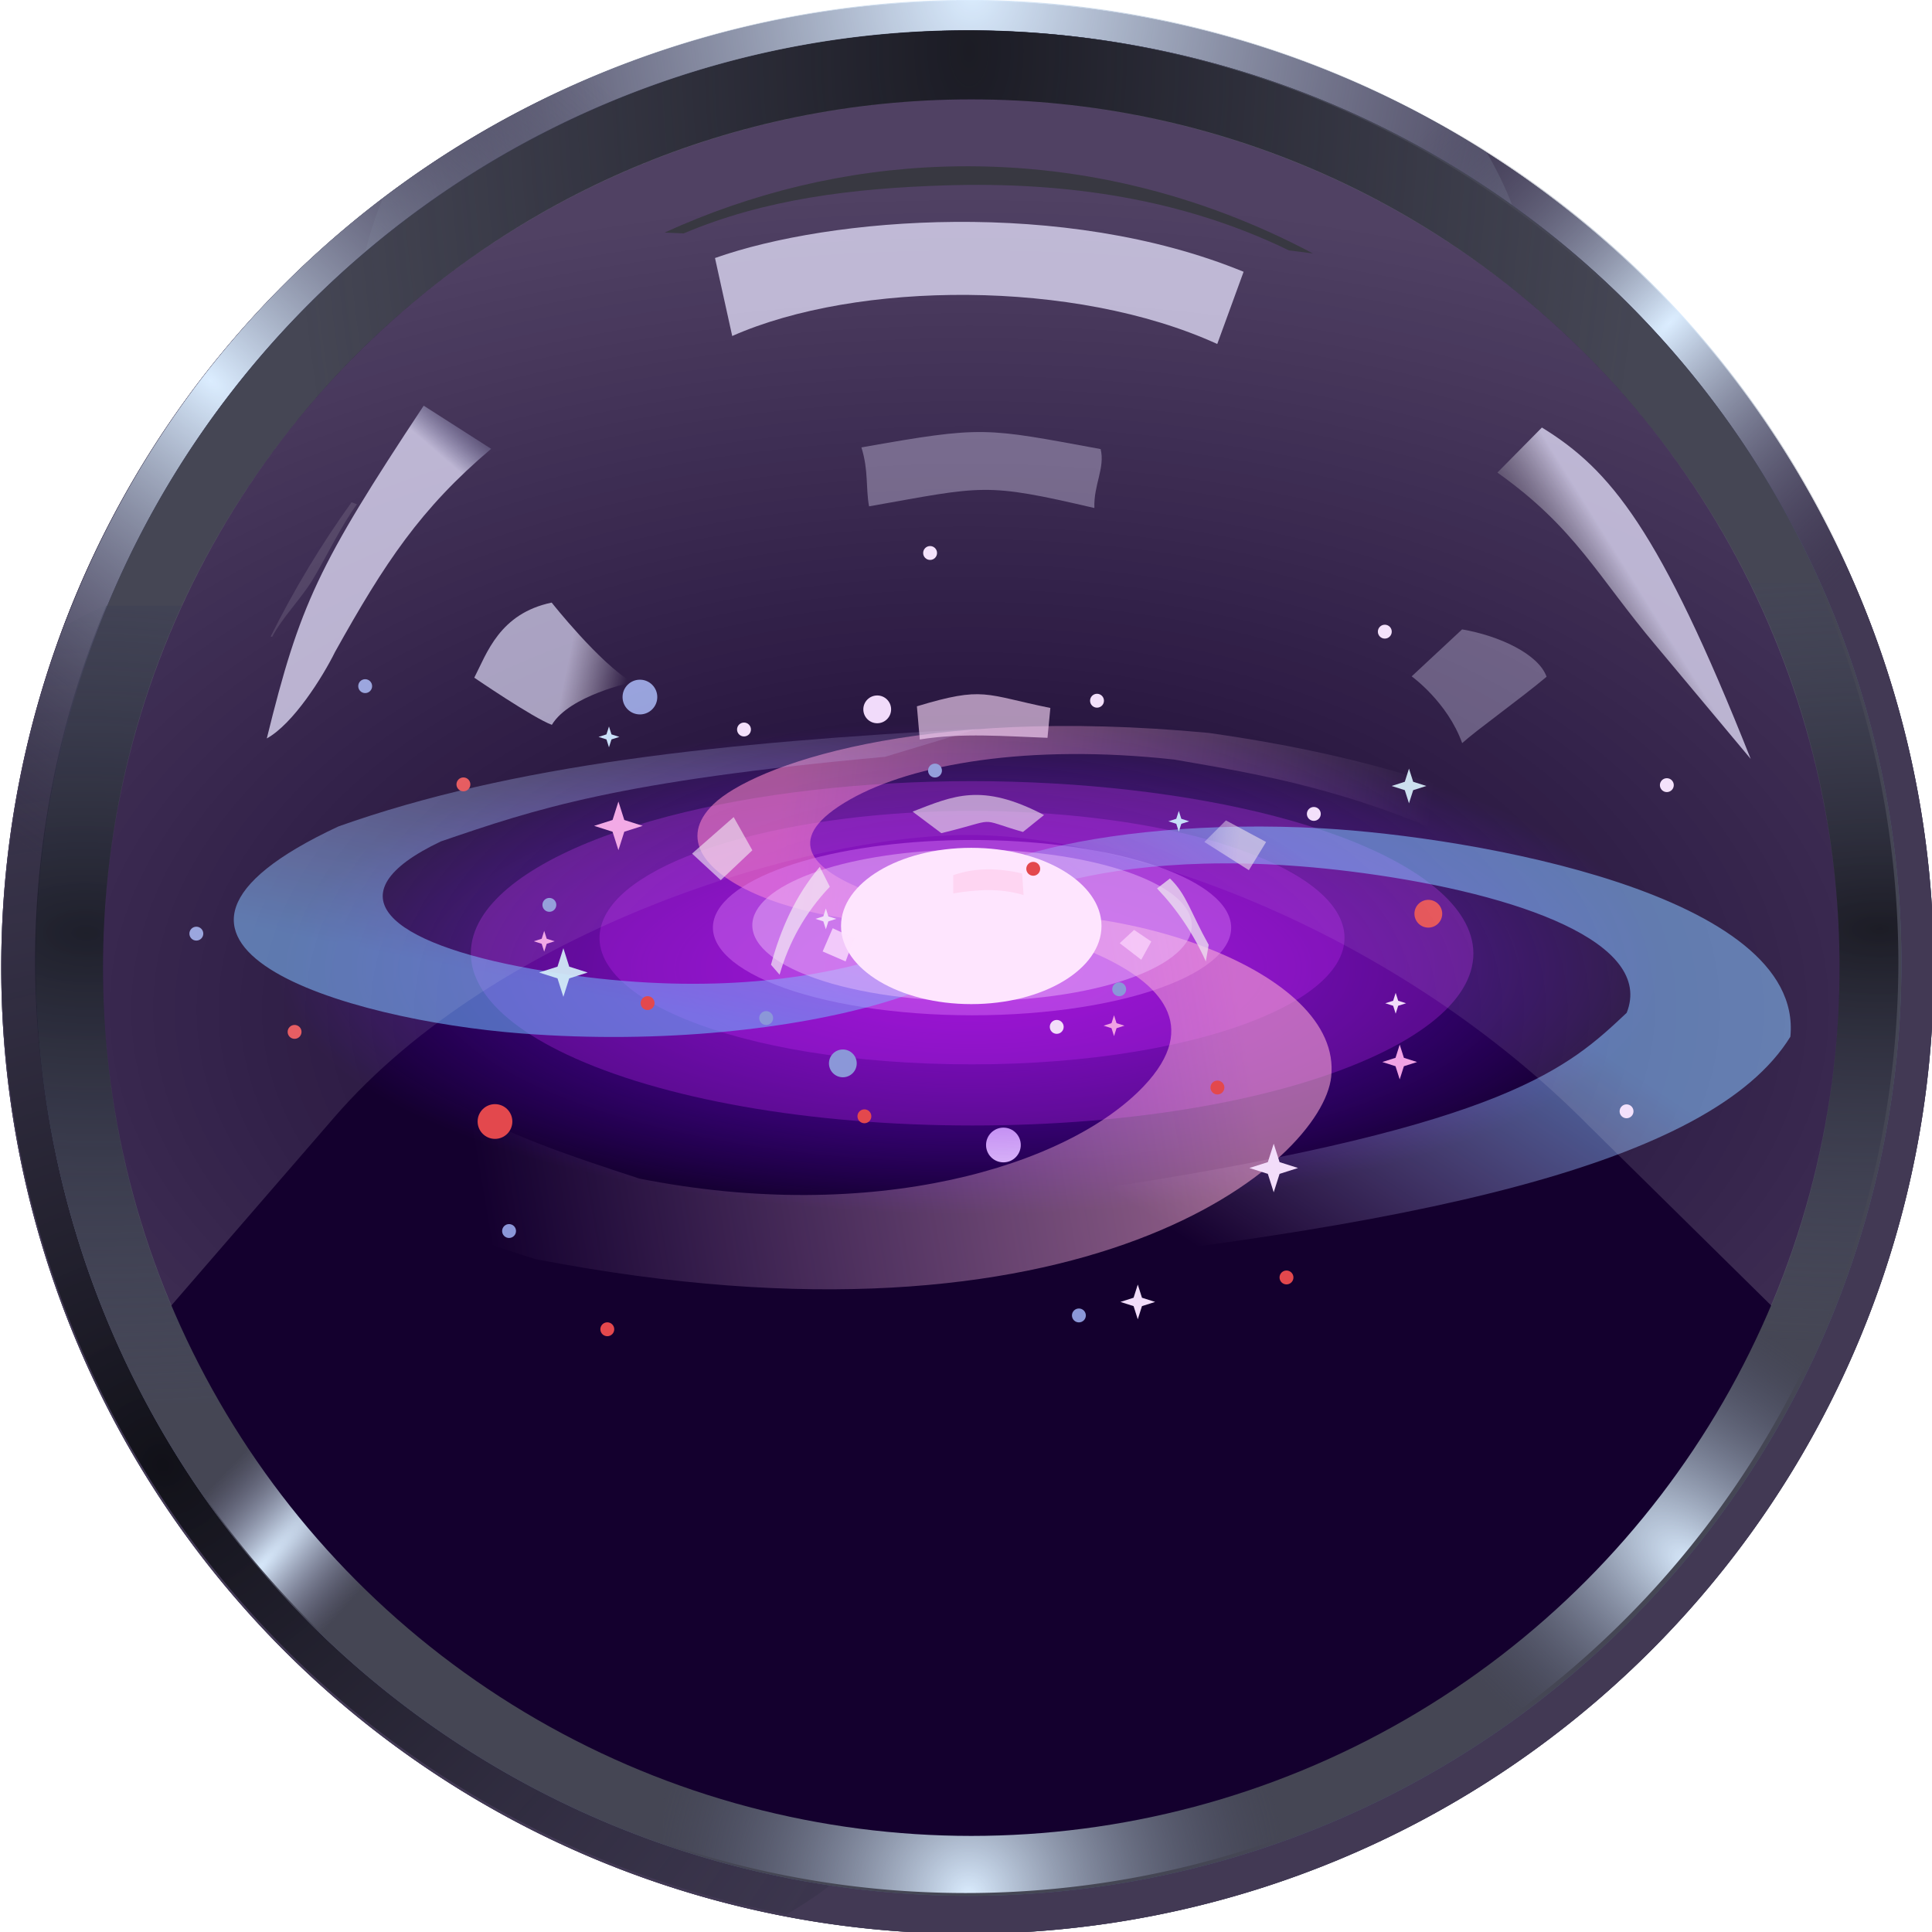 <?xml version="1.0" encoding="UTF-8" standalone="no"?>
<!-- Created with Inkscape (http://www.inkscape.org/) -->

<svg
   xmlns:dc="http://purl.org/dc/elements/1.1/"
   xmlns:cc="http://creativecommons.org/ns#"
   xmlns:rdf="http://www.w3.org/1999/02/22-rdf-syntax-ns#"
   xmlns:svg="http://www.w3.org/2000/svg"
   xmlns="http://www.w3.org/2000/svg"
   xmlns:xlink="http://www.w3.org/1999/xlink"
   xmlns:sodipodi="http://sodipodi.sourceforge.net/DTD/sodipodi-0.dtd"
   xmlns:inkscape="http://www.inkscape.org/namespaces/inkscape"
   width="100mm"
   height="100mm"
   viewBox="0 0 354.331 354.331"
   id="svg4456"
   version="1.1"
   inkscape:version="0.91 r13725"
   sodipodi:docname="logo.svg">
  <defs
     id="defs4458">
    <radialGradient
       r="99.898"
       fy="661.379"
       fx="325"
       cy="661.379"
       cx="325"
       gradientTransform="matrix(0.961,6.0934479e-8,-2.7009787e-8,0.34,9.089,615.062)"
       gradientUnits="userSpaceOnUse"
       id="radialGradient4474"
       xlink:href="#linearGradient5992"
       inkscape:collect="always" />
    <linearGradient
       id="linearGradient5992"
       inkscape:collect="always">
      <stop
         id="stop5994"
         offset="0"
         style="stop-color:#7f00b4;stop-opacity:1" />
      <stop
         id="stop5996"
         offset="1"
         style="stop-color:#6a03ff;stop-opacity:0;" />
    </linearGradient>
    <linearGradient
       y2="649.518"
       x2="389.846"
       y1="638.004"
       x1="297.338"
       gradientUnits="userSpaceOnUse"
       id="linearGradient4476"
       xlink:href="#linearGradient5767"
       inkscape:collect="always"
       gradientTransform="matrix(0.961,0,0,0.941,9.089,217.801)" />
    <linearGradient
       inkscape:collect="always"
       id="linearGradient5767">
      <stop
         style="stop-color:#ff7fc4;stop-opacity:0.561"
         offset="0"
         id="stop5769" />
      <stop
         style="stop-color:#f3caff;stop-opacity:0;"
         offset="1"
         id="stop5771" />
    </linearGradient>
    <linearGradient
       y2="653.968"
       x2="343.511"
       y1="622.328"
       x1="296.94"
       gradientTransform="matrix(0,0.941,-0.961,0,972.267,549.346)"
       gradientUnits="userSpaceOnUse"
       id="linearGradient4478"
       xlink:href="#linearGradient5755"
       inkscape:collect="always" />
    <linearGradient
       inkscape:collect="always"
       id="linearGradient5755">
      <stop
         style="stop-color:#75b9ff;stop-opacity:0.561"
         offset="0"
         id="stop5757" />
      <stop
         style="stop-color:#f3caff;stop-opacity:0;"
         offset="1"
         id="stop5759" />
    </linearGradient>
    <linearGradient
       y2="657.09"
       x2="394.919"
       y1="675.464"
       x1="284.071"
       gradientTransform="matrix(-0.961,0,0,-0.941,633.682,1492.497)"
       gradientUnits="userSpaceOnUse"
       id="linearGradient4480"
       xlink:href="#linearGradient5773"
       inkscape:collect="always" />
    <linearGradient
       inkscape:collect="always"
       id="linearGradient5773">
      <stop
         style="stop-color:#ffafd4;stop-opacity:0.561"
         offset="0"
         id="stop5775" />
      <stop
         style="stop-color:#f3caff;stop-opacity:0;"
         offset="1"
         id="stop5777" />
    </linearGradient>
    <linearGradient
       y2="657.09"
       x2="394.919"
       y1="644.571"
       x1="333.084"
       gradientTransform="matrix(0,-0.941,0.961,0,-329.497,1160.952)"
       gradientUnits="userSpaceOnUse"
       id="linearGradient4482"
       xlink:href="#linearGradient5761"
       inkscape:collect="always" />
    <linearGradient
       inkscape:collect="always"
       id="linearGradient5761">
      <stop
         style="stop-color:#6eb5ff;stop-opacity:0.561"
         offset="0"
         id="stop5763" />
      <stop
         style="stop-color:#f3caff;stop-opacity:0;"
         offset="1"
         id="stop5765" />
    </linearGradient>
    <filter
       style="color-interpolation-filters:sRGB"
       inkscape:label="Blur"
       id="filter6613">
      <feGaussianBlur
         stdDeviation="2 2"
         result="blur"
         id="feGaussianBlur6615" />
    </filter>
    <filter
       id="filter4426"
       style="color-interpolation-filters:sRGB">
      <feGaussianBlur
         stdDeviation="0.796"
         id="feGaussianBlur4428" />
    </filter>
    <radialGradient
       inkscape:collect="always"
       xlink:href="#linearGradient4693"
       id="radialGradient4699"
       cx="498.289"
       cy="300.281"
       fx="498.289"
       fy="300.281"
       r="125"
       gradientTransform="matrix(1.571,-2.382424e-7,1.404591e-7,0.906,-461.679,573.615)"
       gradientUnits="userSpaceOnUse" />
    <linearGradient
       inkscape:collect="always"
       id="linearGradient4693">
      <stop
         style="stop-color:#ffffff;stop-opacity:0"
         offset="0"
         id="stop4695" />
      <stop
         style="stop-color:#ffffff;stop-opacity:0.256"
         offset="1"
         id="stop4697" />
    </linearGradient>
    <linearGradient
       gradientUnits="userSpaceOnUse"
       xlink:href="#linearGradient4454"
       id="linearGradient4973"
       y2="848.862"
       x2="63.5"
       y1="853.862"
       x1="59.75" />
    <linearGradient
       id="linearGradient4454">
      <stop
         offset="0"
         style="stop-color:#e7e3fe;stop-opacity:0.91"
         id="stop4456" />
      <stop
         offset="1"
         style="stop-color:#a8b4df;stop-opacity:0"
         id="stop4458" />
    </linearGradient>
    <linearGradient
       gradientUnits="userSpaceOnUse"
       xlink:href="#linearGradient4438"
       id="linearGradient4975"
       y2="879.57"
       x2="78.509"
       y1="877.477"
       x1="70.747" />
    <linearGradient
       id="linearGradient4438">
      <stop
         offset="0"
         style="stop-color:#e7e3fe;stop-opacity:0.91"
         id="stop4440" />
      <stop
         offset="1"
         style="stop-color:#ffffff;stop-opacity:0"
         id="stop4442" />
    </linearGradient>
    <filter
       inkscape:collect="always"
       style="color-interpolation-filters:sRGB"
       id="filter5123"
       x="-0.085"
       width="1.17"
       y="-0.127"
       height="1.254">
      <feGaussianBlur
         inkscape:collect="always"
         stdDeviation="0.741"
         id="feGaussianBlur5125" />
    </filter>
    <filter
       inkscape:collect="always"
       style="color-interpolation-filters:sRGB"
       id="filter5219"
       x="-0.098"
       width="1.195"
       y="-0.141"
       height="1.282">
      <feGaussianBlur
         inkscape:collect="always"
         stdDeviation="0.725"
         id="feGaussianBlur5221" />
    </filter>
    <filter
       inkscape:collect="always"
       style="color-interpolation-filters:sRGB"
       id="filter5315"
       x="-0.155"
       width="1.311"
       y="-0.172"
       height="1.343">
      <feGaussianBlur
         inkscape:collect="always"
         stdDeviation="0.48"
         id="feGaussianBlur5317" />
    </filter>
    <filter
       inkscape:collect="always"
       style="color-interpolation-filters:sRGB"
       id="filter5247"
       x="-0.081"
       width="1.163"
       y="-0.278"
       height="1.555">
      <feGaussianBlur
         inkscape:collect="always"
         stdDeviation="0.558"
         id="feGaussianBlur5249" />
    </filter>
    <filter
       inkscape:collect="always"
       style="color-interpolation-filters:sRGB"
       id="filter5351"
       x="-0.083"
       width="1.166"
       y="-0.329"
       height="1.659">
      <feGaussianBlur
         inkscape:collect="always"
         stdDeviation="0.559"
         id="feGaussianBlur5353" />
    </filter>
    <linearGradient
       gradientUnits="userSpaceOnUse"
       xlink:href="#linearGradient4430"
       id="linearGradient4977"
       y2="895.208"
       x2="155.033"
       y1="895.738"
       x1="159.099" />
    <linearGradient
       id="linearGradient4430">
      <stop
         offset="0"
         style="stop-color:#eadfec;stop-opacity:0.847"
         id="stop4432" />
      <stop
         offset="1"
         style="stop-color:#ffffff;stop-opacity:0.408"
         id="stop4434" />
    </linearGradient>
    <filter
       inkscape:collect="always"
       style="color-interpolation-filters:sRGB"
       id="filter5303"
       x="-0.181"
       width="1.363"
       y="-0.26"
       height="1.52">
      <feGaussianBlur
         inkscape:collect="always"
         stdDeviation="0.575"
         id="feGaussianBlur5305" />
    </filter>
    <filter
       inkscape:collect="always"
       style="color-interpolation-filters:sRGB"
       id="filter5291"
       x="-0.202"
       width="1.404"
       y="-0.146"
       height="1.291">
      <feGaussianBlur
         inkscape:collect="always"
         stdDeviation="0.536"
         id="feGaussianBlur5293" />
    </filter>
    <filter
       inkscape:collect="always"
       style="color-interpolation-filters:sRGB"
       id="filter5279"
       x="-0.149"
       width="1.297"
       y="-0.094"
       height="1.187">
      <feGaussianBlur
         inkscape:collect="always"
         stdDeviation="0.449"
         id="feGaussianBlur5281" />
    </filter>
    <filter
       inkscape:collect="always"
       style="color-interpolation-filters:sRGB"
       id="filter5375"
       x="-0.298"
       width="1.595"
       y="-0.327"
       height="1.655">
      <feGaussianBlur
         inkscape:collect="always"
         stdDeviation="0.482"
         id="feGaussianBlur5377" />
    </filter>
    <filter
       inkscape:collect="always"
       style="color-interpolation-filters:sRGB"
       id="filter5363"
       x="-0.291"
       width="1.582"
       y="-0.356"
       height="1.711">
      <feGaussianBlur
         inkscape:collect="always"
         stdDeviation="0.472"
         id="feGaussianBlur5365" />
    </filter>
    <linearGradient
       gradientUnits="userSpaceOnUse"
       xlink:href="#linearGradient4446-5"
       id="linearGradient4979"
       y2="865.862"
       x2="192.5"
       y1="859.362"
       x1="201.5" />
    <linearGradient
       id="linearGradient4446-5">
      <stop
         offset="0"
         style="stop-color:#e7e3fe;stop-opacity:0.91"
         id="stop4448" />
      <stop
         offset="1"
         style="stop-color:#8f908a;stop-opacity:0"
         id="stop4450" />
    </linearGradient>
    <filter
       id="filter4487"
       height="1.213"
       width="1.03"
       y="-0.107"
       x="-0.015"
       style="color-interpolation-filters:sRGB">
      <feGaussianBlur
         stdDeviation="0.493"
         id="feGaussianBlur4489" />
    </filter>
    <filter
       id="filter4511"
       style="color-interpolation-filters:sRGB">
      <feGaussianBlur
         stdDeviation="0.368"
         id="feGaussianBlur4513" />
    </filter>
    <filter
       inkscape:collect="always"
       style="color-interpolation-filters:sRGB"
       id="filter7000"
       x="-0.026"
       width="1.052"
       y="-0.131"
       height="1.261">
      <feGaussianBlur
         inkscape:collect="always"
         stdDeviation="0.708"
         id="feGaussianBlur7002" />
    </filter>
    <radialGradient
       inkscape:collect="always"
       xlink:href="#linearGradient5466"
       id="radialGradient5472"
       cx="624.069"
       cy="-311.94"
       fx="624.069"
       fy="-311.94"
       r="64.262"
       gradientTransform="matrix(-1.957,0,0,-0.894,1845.563,-598.399)"
       gradientUnits="userSpaceOnUse" />
    <linearGradient
       inkscape:collect="always"
       id="linearGradient5466">
      <stop
         style="stop-color:#111119;stop-opacity:0.787"
         offset="0"
         id="stop5468" />
      <stop
         style="stop-color:#4a4d6e;stop-opacity:0;"
         offset="1"
         id="stop5470" />
    </linearGradient>
    <radialGradient
       inkscape:collect="always"
       xlink:href="#linearGradient5446"
       id="radialGradient5452"
       cx="-11.048"
       cy="513.404"
       fx="-11.048"
       fy="513.404"
       r="214.643"
       gradientUnits="userSpaceOnUse"
       gradientTransform="matrix(-0.006,0.325,-0.589,-0.01,678.551,-310.246)" />
    <linearGradient
       inkscape:collect="always"
       id="linearGradient5446">
      <stop
         style="stop-color:#181924;stop-opacity:0.863"
         offset="0"
         id="stop5448" />
      <stop
         style="stop-color:#4a4d6e;stop-opacity:0;"
         offset="1"
         id="stop5450" />
    </linearGradient>
    <radialGradient
       inkscape:collect="always"
       xlink:href="#linearGradient5436"
       id="radialGradient5442"
       cx="498.03"
       cy="-458.728"
       fx="498.03"
       fy="-458.728"
       r="97.935"
       gradientTransform="matrix(-0.964,-3.2315397e-8,4.1619565e-8,-1.784,978.398,-1259.346)"
       gradientUnits="userSpaceOnUse" />
    <linearGradient
       inkscape:collect="always"
       id="linearGradient5436">
      <stop
         style="stop-color:#13131b;stop-opacity:0.829"
         offset="0"
         id="stop5438" />
      <stop
         style="stop-color:#1b1c28;stop-opacity:0"
         offset="1"
         id="stop5440" />
    </linearGradient>
    <radialGradient
       inkscape:collect="always"
       xlink:href="#linearGradient5425"
       id="radialGradient5431"
       cx="589.879"
       cy="-224.112"
       fx="589.879"
       fy="-224.112"
       r="33.767"
       gradientTransform="matrix(0.603,-0.736,1.39,1.14,554.368,458.369)"
       gradientUnits="userSpaceOnUse" />
    <linearGradient
       inkscape:collect="always"
       id="linearGradient5425">
      <stop
         style="stop-color:#dbedff;stop-opacity:1"
         offset="0"
         id="stop5427" />
      <stop
         style="stop-color:#4a4d6e;stop-opacity:0;"
         offset="1"
         id="stop5429" />
    </linearGradient>
    <radialGradient
       inkscape:collect="always"
       xlink:href="#linearGradient5425"
       id="radialGradient5420"
       cx="498.173"
       cy="-173.607"
       fx="498.173"
       fy="-173.607"
       r="43"
       gradientTransform="matrix(1.029,5.3796698e-7,-5.488288e-7,1.09,-14.374,3.433)"
       gradientUnits="userSpaceOnUse" />
    <radialGradient
       inkscape:collect="always"
       xlink:href="#linearGradient5403"
       id="radialGradient5409"
       cx="399"
       cy="-231.47"
       fx="399"
       fy="-231.47"
       r="38"
       gradientTransform="matrix(0.243,0.223,-1.494,1.63,-43.861,58.48)"
       gradientUnits="userSpaceOnUse" />
    <linearGradient
       inkscape:collect="always"
       id="linearGradient5403">
      <stop
         style="stop-color:#dbedff;stop-opacity:1"
         offset="0"
         id="stop5405" />
      <stop
         style="stop-color:#8585a9;stop-opacity:0"
         offset="1"
         id="stop5407" />
    </linearGradient>
    <radialGradient
       inkscape:collect="always"
       xlink:href="#linearGradient5518"
       id="radialGradient5524"
       cx="386.693"
       cy="-254.298"
       fx="386.693"
       fy="-254.298"
       r="67.048"
       gradientTransform="matrix(1.664,1.719,-1.597,1.547,-663.129,-517.234)"
       gradientUnits="userSpaceOnUse" />
    <linearGradient
       inkscape:collect="always"
       id="linearGradient5518">
      <stop
         style="stop-color:#111118;stop-opacity:1"
         offset="0"
         id="stop5520" />
      <stop
         style="stop-color:#3d3d54;stop-opacity:0;"
         offset="1"
         id="stop5522" />
    </linearGradient>
    <radialGradient
       inkscape:collect="always"
       xlink:href="#linearGradient5477"
       id="radialGradient5483"
       cx="489.176"
       cy="-352.027"
       fx="489.176"
       fy="-352.027"
       r="81.671"
       gradientTransform="matrix(-1.407,-5.1659664e-7,6.2494346e-7,-1.727,1186.457,-1057.673)"
       gradientUnits="userSpaceOnUse" />
    <linearGradient
       inkscape:collect="always"
       id="linearGradient5477">
      <stop
         style="stop-color:#dbedff;stop-opacity:1"
         offset="0"
         id="stop5479" />
      <stop
         style="stop-color:#3d3d54;stop-opacity:0;"
         offset="1"
         id="stop5481" />
    </linearGradient>
    <radialGradient
       inkscape:collect="always"
       xlink:href="#linearGradient5477"
       id="radialGradient5494"
       cx="396.622"
       cy="-392.455"
       fx="396.622"
       fy="-392.455"
       r="67.048"
       gradientTransform="matrix(-0.643,0.766,-1.527,-1.283,48.729,-1203.024)"
       gradientUnits="userSpaceOnUse" />
    <radialGradient
       inkscape:collect="always"
       xlink:href="#linearGradient5477"
       id="radialGradient5505"
       cx="559.651"
       cy="-341.535"
       fx="559.651"
       fy="-341.535"
       r="66.432"
       gradientTransform="matrix(-0.452,-0.459,1.415,-1.394,1330.8,-622.915)"
       gradientUnits="userSpaceOnUse" />
  </defs>
  <sodipodi:namedview
     id="base"
     pagecolor="#ffffff"
     bordercolor="#666666"
     borderopacity="1.0"
     inkscape:pageopacity="0.0"
     inkscape:pageshadow="2"
     inkscape:zoom="1.4"
     inkscape:cx="202.62357"
     inkscape:cy="425.88886"
     inkscape:document-units="px"
     inkscape:current-layer="layer1"
     showgrid="false"
     inkscape:window-width="2560"
     inkscape:window-height="1391"
     inkscape:window-x="59"
     inkscape:window-y="17"
     inkscape:window-maximized="0" />
  <g
     inkscape:label="Layer 1"
     inkscape:groupmode="layer"
     id="layer1"
     transform="translate(0,-698.032)">
    <g
       id="g6003"
       transform="matrix(1.327,0,0,1.327,-284.397,15.06)">
      <g
         id="g5983">
        <circle
           r="2.5"
           cy="634.604"
           cx="359.9"
           id="path4374"
           style="display:inline;opacity:1;fill:#f2ddfa;fill-opacity:1;stroke:none;stroke-opacity:0.561" />
        <circle
           r="2"
           style="display:inline;opacity:1;fill:#f0d7fa;fill-opacity:1;stroke:none;stroke-opacity:0.561"
           id="circle4376"
           cx="351.4"
           cy="626.854" />
        <circle
           r="1"
           cy="619.104"
           cx="360.15"
           id="circle4378"
           style="display:inline;opacity:1;fill:#8b97d8;fill-opacity:1;stroke:none;stroke-opacity:0.561" />
        <path
           d="m 329.012,610.123 -0.845,-2.655 -2.655,-0.845 2.655,-0.845 0.845,-2.655 0.845,2.655 2.655,0.845 -2.655,0.845 z"
           inkscape:randomized="0"
           inkscape:rounded="0"
           inkscape:flatsided="false"
           sodipodi:arg2="2.3561945"
           sodipodi:arg1="1.5707963"
           sodipodi:r2="1.1954502"
           sodipodi:r1="3.5"
           sodipodi:cy="606.62256"
           sodipodi:cx="329.01151"
           sodipodi:sides="4"
           id="path4380"
           style="display:inline;opacity:1;fill:#f2ddfa;fill-opacity:1;stroke:none;stroke-opacity:0.561"
           sodipodi:type="star" />
        <path
           sodipodi:type="star"
           style="display:inline;opacity:1;fill:#f2ddfa;fill-opacity:1;stroke:none;stroke-opacity:0.561"
           id="path4382"
           sodipodi:sides="4"
           sodipodi:cx="363.22321"
           sodipodi:cy="644.7677"
           sodipodi:r1="2.5"
           sodipodi:r2="0.85389298"
           sodipodi:arg1="1.5707963"
           sodipodi:arg2="2.3561945"
           inkscape:flatsided="false"
           inkscape:rounded="0"
           inkscape:randomized="0"
           d="m 363.223,647.268 -0.604,-1.896 -1.896,-0.604 1.896,-0.604 0.604,-1.896 0.604,1.896 1.896,0.604 -1.896,0.604 z" />
        <path
           d="m 338.745,584.81 -0.362,-1.138 -1.138,-0.362 1.138,-0.362 0.362,-1.138 0.362,1.138 1.138,0.362 -1.138,0.362 z"
           inkscape:randomized="0"
           inkscape:rounded="0"
           inkscape:flatsided="false"
           sodipodi:arg2="2.3561945"
           sodipodi:arg1="1.5707963"
           sodipodi:r2="0.51233578"
           sodipodi:r1="1.5"
           sodipodi:cy="583.31024"
           sodipodi:cx="338.74503"
           sodipodi:sides="4"
           id="path4384"
           style="display:inline;opacity:1;fill:#c3dcf7;fill-opacity:1;stroke:none;stroke-opacity:0.561"
           sodipodi:type="star" />
        <path
           sodipodi:type="star"
           style="display:inline;opacity:1;fill:#d2ecf8;fill-opacity:0.93;stroke:none;stroke-opacity:0.561"
           id="path4386"
           sodipodi:sides="4"
           sodipodi:cx="343.2973"
           sodipodi:cy="593.58527"
           sodipodi:r1="3.5"
           sodipodi:r2="1.1954502"
           sodipodi:arg1="1.5707963"
           sodipodi:arg2="2.3561945"
           inkscape:flatsided="false"
           inkscape:rounded="0"
           inkscape:randomized="0"
           d="m 343.297,597.085 -0.845,-2.655 -2.655,-0.845 2.655,-0.845 0.845,-2.655 0.845,2.655 2.655,0.845 -2.655,0.845 z" />
        <path
           sodipodi:type="star"
           style="display:inline;opacity:1;fill:#f1a2e4;fill-opacity:1;stroke:none;stroke-opacity:0.561"
           id="path4390"
           sodipodi:sides="4"
           sodipodi:cx="328.45908"
           sodipodi:cy="597.16498"
           sodipodi:r1="3.5"
           sodipodi:r2="1.1954502"
           sodipodi:arg1="1.5707963"
           sodipodi:arg2="2.3561945"
           inkscape:flatsided="false"
           inkscape:rounded="0"
           inkscape:randomized="0"
           d="m 328.459,600.665 -0.845,-2.655 -2.655,-0.845 2.655,-0.845 0.845,-2.655 0.845,2.655 2.655,0.845 -2.655,0.845 z" />
        <path
           d="m 324.1,596.743 -0.604,-1.896 -1.896,-0.604 1.896,-0.604 0.604,-1.896 0.604,1.896 1.896,0.604 -1.896,0.604 z"
           inkscape:randomized="0"
           inkscape:rounded="0"
           inkscape:flatsided="false"
           sodipodi:arg2="2.3561945"
           sodipodi:arg1="1.5707963"
           sodipodi:r2="0.85389298"
           sodipodi:r1="2.5"
           sodipodi:cy="594.24274"
           sodipodi:cx="324.10031"
           sodipodi:sides="4"
           id="path4392"
           style="display:inline;opacity:1;fill:#c6dcec;fill-opacity:1;stroke:none;stroke-opacity:0.561"
           sodipodi:type="star" />
        <path
           d="m 345.689,618.254 -0.604,-1.896 -1.896,-0.604 1.896,-0.604 0.604,-1.896 0.604,1.896 1.896,0.604 -1.896,0.604 z"
           inkscape:randomized="0"
           inkscape:rounded="0"
           inkscape:flatsided="false"
           sodipodi:arg2="2.3561945"
           sodipodi:arg1="1.5707963"
           sodipodi:r2="0.85389298"
           sodipodi:r1="2.5"
           sodipodi:cy="615.75427"
           sodipodi:cx="345.68918"
           sodipodi:sides="4"
           id="path4394"
           style="display:inline;opacity:1;fill:#f1a2e4;fill-opacity:1;stroke:none;stroke-opacity:0.561"
           sodipodi:type="star" />
        <path
           sodipodi:type="star"
           style="display:inline;opacity:1;fill:#f1a2e4;fill-opacity:1;stroke:none;stroke-opacity:0.561"
           id="path4396"
           sodipodi:sides="4"
           sodipodi:cx="329.42007"
           sodipodi:cy="612.7326"
           sodipodi:r1="1.5"
           sodipodi:r2="0.51233578"
           sodipodi:arg1="1.5707963"
           sodipodi:arg2="2.3561945"
           inkscape:flatsided="false"
           inkscape:rounded="0"
           inkscape:randomized="0"
           d="m 329.42,614.233 -0.362,-1.138 -1.138,-0.362 1.138,-0.362 0.362,-1.138 0.362,1.138 1.138,0.362 -1.138,0.362 z" />
        <path
           sodipodi:type="star"
           style="display:inline;opacity:1;fill:#f2ddfa;fill-opacity:1;stroke:none;stroke-opacity:0.561"
           id="path4398"
           sodipodi:sides="4"
           sodipodi:cx="369.9682"
           sodipodi:cy="609.50641"
           sodipodi:r1="1.5"
           sodipodi:r2="0.51233578"
           sodipodi:arg1="1.5707963"
           sodipodi:arg2="2.3561945"
           inkscape:flatsided="false"
           inkscape:rounded="0"
           inkscape:randomized="0"
           d="m 369.968,611.006 -0.362,-1.138 -1.138,-0.362 1.138,-0.362 0.362,-1.138 0.362,1.138 1.138,0.362 -1.138,0.362 z" />
        <circle
           cy="625.617"
           cx="376.326"
           id="circle4400"
           style="display:inline;opacity:1;fill:#e3484d;fill-opacity:1;stroke:none;stroke-opacity:0.561"
           r="2" />
        <circle
           cy="625.617"
           cx="342.031"
           id="circle4402"
           style="display:inline;opacity:1;fill:#8b97d8;fill-opacity:1;stroke:none;stroke-opacity:0.561"
           r="2" />
        <circle
           style="display:inline;opacity:1;fill:#e3484d;fill-opacity:1;stroke:none;stroke-opacity:0.561"
           id="circle4404"
           cx="373.159"
           cy="636.195"
           r="2.5" />
        <circle
           style="display:inline;opacity:1;fill:#8b97d8;fill-opacity:1;stroke:none;stroke-opacity:0.561"
           id="circle4406"
           cx="343.725"
           cy="606.243"
           r="2.5" />
        <circle
           style="display:inline;opacity:1;fill:#e3484d;fill-opacity:1;stroke:none;stroke-opacity:0.561"
           id="circle4408"
           cx="376.237"
           cy="618.221"
           r="1" />
        <circle
           style="display:inline;opacity:1;fill:#f2ddfa;fill-opacity:1;stroke:none;stroke-opacity:0.561"
           id="circle4410"
           cx="352.085"
           cy="597.946"
           r="1" />
      </g>
      <g
         transform="translate(27.143,-191.429)"
         id="g5892">
        <g
           transform="matrix(1.051,0,0,1.051,-577.761,-153.827)"
           id="g4726"
           style="display:inline;fill:#3d3d54;fill-opacity:0.937;stroke:none">
          <path
             inkscape:connector-curvature="0"
             d="m 568.571,471.291 a 214.643,214.643 0 1 1 -429.286,0 214.643,214.643 0 1 1 429.286,0 z"
             transform="matrix(0.592,0,0,0.592,645.521,666.42)"
             id="path4706"
             style="fill:#3d3d54;fill-opacity:0.937;stroke:none" />
          <path
             inkscape:connector-curvature="0"
             d="m 568.571,471.291 a 214.643,214.643 0 1 1 -429.286,0 214.643,214.643 0 1 1 429.286,0 z"
             transform="matrix(0.592,0,0,0.592,645.521,666.42)"
             id="path4724"
             style="fill:#3d3d54;fill-opacity:0.937;stroke:none" />
          <path
             inkscape:connector-curvature="0"
             d="m 568.571,471.291 a 214.643,214.643 0 1 1 -429.286,0 214.643,214.643 0 1 1 429.286,0 z"
             transform="matrix(0.592,0,0,0.592,645.521,666.42)"
             id="path4642"
             style="fill:#423955;fill-opacity:0.937;stroke:none" />
          <path
             inkscape:connector-curvature="0"
             style="fill:url(#radialGradient5524);fill-opacity:1;stroke:none"
             d="m 398.809,-368.83 c -9.471,0 -18.317,2.572 -25.896,7.041 a 133.487,133.487 0 0 0 -8.719,46.996 133.487,133.487 0 0 0 108.393,130.945 c 15.372,-8.743 25.703,-25.249 25.703,-44.268 l 0,-89.803 c 0,-28.205 -22.707,-50.912 -50.912,-50.912 l -48.568,0 z"
             transform="matrix(0.952,0,0,0.952,381.355,1244.951)"
             id="path4670" />
          <path
             inkscape:connector-curvature="0"
             style="fill:url(#radialGradient5483);fill-opacity:1;stroke:none"
             d="m 501.578,-448.223 a 133.487,133.487 0 0 0 -84.779,27.367 c -2.477,6.001 -3.848,12.582 -3.848,19.498 l 0,15.557 c 0,28.205 22.705,50.912 50.91,50.912 l 61.52,0 c 28.205,0 50.912,-22.707 50.912,-50.912 l 0,-15.557 c 0,-9.493 -2.582,-18.356 -7.07,-25.947 a 133.487,133.487 0 0 0 -67.645,-20.918 z"
             transform="matrix(0.952,0,0,0.952,381.355,1244.951)"
             id="path4688" />
          <path
             inkscape:connector-curvature="0"
             style="fill:url(#radialGradient5494);fill-opacity:1;stroke:none"
             d="m 476.707,-446.547 a 133.487,133.487 0 0 0 -112.514,131.754 133.487,133.487 0 0 0 0.104,4.975 c 3.73,0.864 7.615,1.336 11.615,1.336 l 71.465,0 c 28.205,0 50.912,-22.707 50.912,-50.912 l 0,-45.498 c 0,-17.264 -8.515,-32.456 -21.582,-41.654 z"
             transform="matrix(0.952,0,0,0.952,381.355,1244.951)"
             id="path4678" />
          <path
             inkscape:connector-curvature="0"
             style="fill:url(#radialGradient5505);fill-opacity:1;stroke:none"
             d="m 515.9,-446.98 c -10.793,9.322 -17.611,23.107 -17.611,38.553 l 0,49.033 c 0,28.205 22.707,50.912 50.912,50.912 l 56.082,0 c 9.46,0 18.296,-2.564 25.869,-7.023 A 133.487,133.487 0 0 0 515.9,-446.98 Z"
             transform="matrix(0.952,0,0,0.952,381.355,1244.951)"
             id="path4674" />
        </g>
        <g
           id="g4924"
           transform="matrix(1.061,0,0,1.061,185.072,-141.773)"
           style="display:inline;opacity:1;fill:#4a4d6e;fill-opacity:1;stroke:none;stroke-width:0.094;stroke-miterlimit:4;stroke-dasharray:none;stroke-opacity:1">
          <path
             inkscape:connector-curvature="0"
             d="m 568.571,471.291 a 214.643,214.643 0 1 1 -429.286,0 214.643,214.643 0 1 1 429.286,0 z"
             transform="matrix(0.566,0,0,0.566,-72.152,657.841)"
             id="path3766"
             style="fill:#4a4d6e;fill-opacity:1;stroke:none;stroke-width:0.167;stroke-miterlimit:4;stroke-dasharray:none;stroke-opacity:1" />
          <path
             inkscape:connector-curvature="0"
             d="m 568.571,471.291 a 214.643,214.643 0 1 1 -429.286,0 214.643,214.643 0 1 1 429.286,0 z"
             transform="matrix(0.566,0,0,0.566,-72.152,657.841)"
             id="path4556"
             style="fill:#4a4d6e;fill-opacity:1;stroke:none;stroke-width:0.167;stroke-miterlimit:4;stroke-dasharray:none;stroke-opacity:1" />
          <path
             inkscape:connector-curvature="0"
             d="m 568.571,471.291 a 214.643,214.643 0 1 1 -429.286,0 214.643,214.643 0 1 1 429.286,0 z"
             transform="matrix(0.566,0,0,0.566,-72.152,657.841)"
             id="path4544"
             style="fill:#454654;fill-opacity:1;stroke:none;stroke-width:0.167;stroke-miterlimit:4;stroke-dasharray:none;stroke-opacity:1" />
          <path
             inkscape:connector-curvature="0"
             style="fill:url(#radialGradient5472);fill-opacity:1;stroke:none;stroke-width:0.167;stroke-miterlimit:4;stroke-dasharray:none;stroke-opacity:1"
             d="m 498.289,-367.416 0,114.906 112.312,0 a 128.832,128.832 0 0 0 16.211,-62.482 128.832,128.832 0 0 0 -11.27,-52.424 l -117.254,0 z"
             transform="matrix(0.942,0,0,0.942,-341.191,1221.144)"
             id="path4560" />
          <path
             inkscape:connector-curvature="0"
             style="fill:url(#radialGradient5452);fill-opacity:1;stroke:none;stroke-width:0.167;stroke-miterlimit:4;stroke-dasharray:none;stroke-opacity:1"
             d="m 378.98,-364.234 a 128.832,128.832 0 0 0 -9.832,49.242 128.832,128.832 0 0 0 15.574,61.066 l 104.949,0 0,-110.309 -110.691,0 z"
             transform="matrix(0.942,0,0,0.942,-341.191,1221.144)"
             id="path4570" />
          <path
             inkscape:connector-curvature="0"
             style="fill:url(#radialGradient5442);fill-opacity:1;stroke:none;stroke-width:0.167;stroke-miterlimit:4;stroke-dasharray:none;stroke-opacity:1"
             d="m 501.742,-443.77 a 128.832,128.832 0 0 0 -99.398,42.67 l 0,104.24 195.869,0 0,-98.834 a 128.832,128.832 0 0 0 -96.471,-48.076 z"
             transform="matrix(0.942,0,0,0.942,-341.191,1221.144)"
             id="path4582" />
          <path
             inkscape:connector-curvature="0"
             style="fill:url(#radialGradient5431);fill-opacity:1;stroke:none;stroke-width:0.167;stroke-miterlimit:4;stroke-dasharray:none;stroke-opacity:1"
             d="m 551,-270 0,72.248 A 128.832,128.832 0 0 0 618.533,-270 L 551,-270 Z"
             id="path4592"
             transform="matrix(0.942,0,0,0.942,-341.191,1221.144)" />
          <path
             inkscape:connector-curvature="0"
             style="fill:url(#radialGradient5420);fill-opacity:1;stroke:none;stroke-width:0.167;stroke-miterlimit:4;stroke-dasharray:none;stroke-opacity:1"
             d="m 456,-248 0,54.789 a 128.832,128.832 0 0 0 86,-0.82 L 542,-248 l -86,0 z"
             transform="matrix(0.942,0,0,0.942,-341.191,1221.144)"
             id="path4602" />
          <path
             inkscape:connector-curvature="0"
             style="fill:url(#radialGradient5409);fill-opacity:1;stroke:none;stroke-width:0.167;stroke-miterlimit:4;stroke-dasharray:none;stroke-opacity:1"
             d="m 383,-291.91 0,34.766 A 128.832,128.832 0 0 0 423.434,-210 l 35.566,0 0,-81.91 -76,0 z"
             transform="matrix(0.942,0,0,0.942,-341.191,1221.144)"
             id="path4630" />
        </g>
        <circle
           r="120"
           cy="839.839"
           cx="321.408"
           id="path4153"
           style="fill:#14002e;fill-opacity:1" />
        <use
           x="0"
           y="0"
           xlink:href="#path4374"
           id="use5658"
           transform="matrix(0.96,0,0,0.96,-19.652,255.129)"
           width="100%"
           height="100%" />
        <use
           x="0"
           y="0"
           xlink:href="#circle4376"
           id="use5660"
           transform="matrix(0.96,0,0,0.96,-28.933,202.361)"
           width="100%"
           height="100%" />
        <use
           x="0"
           y="0"
           xlink:href="#circle4406"
           id="use5668"
           transform="matrix(0.96,0,0,0.96,-54.362,220.448)"
           width="100%"
           height="100%" />
        <path
           id="ellipse4456"
           d="m 429.928,833.015 c 24.423,25.184 -18.615,55.757 -108.28,55.757 -89.665,0 -132.851,-30.573 -108.55,-55.757 16.766,-17.375 63.403,-27.948 108.347,-27.948 44.944,10e-6 91.632,10.573 108.483,27.948 0,0 0,0 0,0"
           style="fill:url(#radialGradient4474);fill-opacity:1"
           inkscape:connector-curvature="0" />
        <path
           id="circle4458"
           d="m 389.342,833.015 c 3.886,6.395 0.062,13.253 -11.758,18.841 -12.923,6.109 -33.415,9.798 -56.001,9.798 -22.586,0 -43.096,-3.689 -56.049,-9.798 -11.847,-5.588 -15.704,-12.446 -11.849,-18.841 3.46,-5.74 12.924,-10.718 25.867,-14.1 12.107,-3.164 26.969,-4.853 41.916,-4.853 14.947,0 29.817,1.689 41.94,4.853 12.959,3.382 22.447,8.36 25.935,14.1 0,0 0,0 0,0"
           style="fill:#d02aff;fill-opacity:0.27"
           inkscape:connector-curvature="0" />
        <path
           id="circle4460"
           d="m 372.385,833.015 c 2.158,4.729 -1.416,9.654 -10.515,13.561 -9.702,4.165 -24.386,6.629 -40.308,6.629 -33.157,0 -55.579,-9.871 -50.921,-20.19 3.934,-8.714 26.461,-14.842 50.836,-14.842 11.705,0 23.259,1.376 32.477,3.924 9.707,2.683 16.441,6.558 18.431,10.919 0,0 0,0 0,0"
           style="fill:#d02aff;fill-opacity:0.27"
           inkscape:connector-curvature="0" />
        <path
           inkscape:transform-center-y="-47.022601"
           inkscape:transform-center-x="-27.223611"
           sodipodi:nodetypes="csccccsc"
           inkscape:connector-curvature="0"
           id="path4462"
           d="m 321.513,833.015 c -20.622,3.275 -45.6,-6.257 -35.721,-15.781 5.424,-5.229 28.066,-13.65 68.444,-9.836 30.123,4.272 48.663,12.406 69.218,26.005 0,0 -22.723,-5.205 -22.723,-5.205 -21.791,-12.06 -36.423,-14.568 -51.261,-17.117 -20.189,-2.224 -36.188,0.631 -44.772,5.49 -18.991,10.751 16.816,16.443 16.816,16.443 0,0 0,0 0,0"
           style="fill:url(#linearGradient4476);fill-opacity:1;fill-rule:evenodd;stroke:none;stroke-width:1px;stroke-linecap:butt;stroke-linejoin:miter;stroke-opacity:1" />
        <path
           id="circle4464"
           d="m 357.123,833.015 c 1.047,3.269 -1.863,6.588 -8.35,9.16 -6.774,2.686 -16.654,4.248 -27.228,4.248 -10.574,0 -20.461,-1.562 -27.248,-4.248 -6.499,-2.572 -9.425,-5.891 -8.394,-9.16 0.974,-3.089 5.413,-5.895 12.18,-7.873 6.519,-1.906 14.871,-2.946 23.404,-2.946 8.533,0 16.89,1.04 23.418,2.946 6.776,1.978 11.229,4.785 12.218,7.873 0,0 0,0 0,0"
           style="fill:#e588ff;fill-opacity:0.373"
           inkscape:connector-curvature="0" />
        <path
           inkscape:transform-center-y="-47.022601"
           inkscape:transform-center-x="-27.223611"
           sodipodi:nodetypes="csccccsc"
           inkscape:connector-curvature="0"
           id="path4466"
           d="m 321.429,833.004 c -8.935,-6.357 17.187,-14.179 48.538,-12.417 20.598,1.158 66.573,9.062 64.649,28.794 -10.912,17.686 -51.538,26.54 -114.761,32.755 0,0 21.543,-12.098 21.543,-12.098 54.197,-8.493 62.578,-16.412 70.595,-23.959 3.829,-9.618 -14.67,-16.371 -36.471,-19.317 -38.096,-5.148 -54.094,6.242 -54.094,6.242 0,0 0,0 0,0"
           style="fill:url(#linearGradient4478);fill-opacity:1;fill-rule:evenodd;stroke:none;stroke-width:1px;stroke-linecap:butt;stroke-linejoin:miter;stroke-opacity:1" />
        <path
           inkscape:transform-center-y="-47.022601"
           inkscape:transform-center-x="-27.223611"
           sodipodi:nodetypes="csccccsc"
           inkscape:connector-curvature="0"
           id="path4468"
           d="m 321.461,832.976 c 19.478,-3.092 51.31,7.039 49.694,21.95 -1.261,11.634 -33.608,39.981 -109.963,25.197 -41.21,-12.7 -46.185,-29.875 -40.935,-47.532 0,0 14.567,5.651 14.567,5.651 4.486,18.865 21.224,24.347 40.706,30.745 32.266,6.418 59.19,-1.672 69.71,-12.757 16.059,-16.923 -23.778,-23.253 -23.778,-23.253 0,0 0,0 0,0"
           style="fill:url(#linearGradient4480);fill-opacity:1;fill-rule:evenodd;stroke:none;stroke-width:1px;stroke-linecap:butt;stroke-linejoin:miter;stroke-opacity:1" />
        <path
           inkscape:transform-center-y="-47.022601"
           inkscape:transform-center-x="-27.223611"
           sodipodi:nodetypes="csccccsc"
           inkscape:connector-curvature="0"
           id="path4470"
           d="m 321.545,832.987 c 10.084,7.168 -22.987,18.977 -62.329,15.946 -24.163,-1.861 -60.089,-12.379 -25.259,-28.616 23.967,-8.509 52.657,-11.626 88.399,-13.501 0,0 -12.856,3.88 -12.856,3.88 -37.106,3.387 -48.303,7.221 -61.386,11.693 -15.467,7.342 -7.192,14.099 12.572,17.621 40.797,7.269 60.858,-7.022 60.858,-7.022 0,0 0,0 0,0"
           style="fill:url(#linearGradient4482);fill-opacity:1;fill-rule:evenodd;stroke:none;stroke-width:1px;stroke-linecap:butt;stroke-linejoin:miter;stroke-opacity:1" />
        <path
           inkscape:connector-curvature="0"
           style="fill:#f3caff;fill-opacity:0.411"
           d="m 351.751,833.015 c 1.645,6.045 -11.805,11.445 -30.21,11.445 -8.838,0 -17.134,-1.315 -22.889,-3.587 -5.545,-2.189 -8.131,-5.034 -7.376,-7.858 0.719,-2.688 4.416,-5.148 10.154,-6.892 5.554,-1.688 12.721,-2.612 20.06,-2.612 15.284,0 28.775,4.048 30.261,9.504 0,0 0,0 0,0"
           id="circle4472" />
        <ellipse
           style="fill:#fee5fe;fill-opacity:1;filter:url(#filter6613)"
           id="circle3416"
           cx="498.462"
           cy="281.901"
           rx="18.75"
           ry="11.25"
           transform="matrix(0.96,0,0,0.96,-157.116,563.454)" />
        <use
           height="100%"
           width="100%"
           transform="matrix(0.96,0,0,0.96,30.751,244.564)"
           id="use4412"
           xlink:href="#circle4410"
           y="0"
           x="0" />
        <use
           height="100%"
           width="100%"
           transform="matrix(0.96,0,0,0.96,-54.548,266.891)"
           id="use4414"
           xlink:href="#circle4408"
           y="0"
           x="0" />
        <use
           height="100%"
           width="100%"
           transform="matrix(0.96,0,0,0.96,-52.681,252.466)"
           id="use4416"
           xlink:href="#circle4378"
           y="0"
           x="0" />
        <use
           height="100%"
           width="100%"
           transform="matrix(0.96,0,0,0.96,-64.531,270.669)"
           id="use4418"
           xlink:href="#path4386"
           y="0"
           x="0" />
        <use
           height="100%"
           width="100%"
           transform="matrix(0.96,0,0,0.96,-42.677,246.963)"
           id="use4420"
           xlink:href="#path4390"
           y="0"
           x="0" />
        <use
           height="100%"
           width="100%"
           transform="matrix(0.96,0,0,0.96,47.358,285.17)"
           id="use4424"
           xlink:href="#path4380"
           y="0"
           x="0" />
        <use
           x="0"
           y="0"
           xlink:href="#path4392"
           id="use5646"
           transform="matrix(0.96,0,0,0.96,70.769,244.257)"
           width="100%"
           height="100%" />
        <use
           x="0"
           y="0"
           xlink:href="#path4394"
           id="use5648"
           transform="matrix(0.96,0,0,0.96,48.761,261.758)"
           width="100%"
           height="100%" />
        <use
           x="0"
           y="0"
           xlink:href="#path4382"
           id="use5650"
           transform="matrix(0.96,0,0,0.96,-4.272,267.061)"
           width="100%"
           height="100%" />
        <use
           x="0"
           y="0"
           xlink:href="#path4384"
           id="use5652"
           transform="matrix(0.96,0,0,0.96,24.896,259.636)"
           width="100%"
           height="100%" />
        <use
           x="0"
           y="0"
           xlink:href="#path4396"
           id="use5654"
           transform="matrix(0.96,0,0,0.96,24.896,259.636)"
           width="100%"
           height="100%" />
        <use
           x="0"
           y="0"
           xlink:href="#path4398"
           id="use5656"
           transform="matrix(0.96,0,0,0.96,24.896,259.636)"
           width="100%"
           height="100%" />
        <use
           x="0"
           y="0"
           xlink:href="#circle4400"
           id="use5662"
           transform="matrix(0.96,0,0,0.96,23.305,231.794)"
           width="100%"
           height="100%" />
        <use
           x="0"
           y="0"
           xlink:href="#circle4402"
           id="use5664"
           transform="matrix(0.96,0,0,0.96,-24.69,252.477)"
           width="100%"
           height="100%" />
        <use
           x="0"
           y="0"
           xlink:href="#circle4404"
           id="use5666"
           transform="matrix(0.96,0,0,0.96,-102.649,250.356)"
           width="100%"
           height="100%" />
        <use
           x="0"
           y="0"
           xlink:href="#use4412"
           id="use5670"
           transform="translate(-78.754,-11.667)"
           width="100%"
           height="100%" />
        <use
           x="0"
           y="0"
           xlink:href="#use4414"
           id="use5672"
           transform="translate(-78.754,-11.667)"
           width="100%"
           height="100%" />
        <use
           x="0"
           y="0"
           xlink:href="#use4416"
           id="use5674"
           transform="translate(-78.754,-11.667)"
           width="100%"
           height="100%" />
        <use
           x="0"
           y="0"
           xlink:href="#use5652"
           id="use5676"
           transform="translate(-78.754,-11.667)"
           width="100%"
           height="100%" />
        <use
           x="0"
           y="0"
           xlink:href="#use5654"
           id="use5678"
           transform="translate(-78.754,-11.667)"
           width="100%"
           height="100%" />
        <use
           x="0"
           y="0"
           xlink:href="#use5656"
           id="use5680"
           transform="translate(-78.754,-11.667)"
           width="100%"
           height="100%" />
        <use
           x="0"
           y="0"
           xlink:href="#use4412"
           id="use5682"
           transform="translate(48.79,-3.977)"
           width="100%"
           height="100%" />
        <use
           x="0"
           y="0"
           xlink:href="#use4414"
           id="use5684"
           transform="translate(48.79,-3.977)"
           width="100%"
           height="100%" />
        <use
           x="0"
           y="0"
           xlink:href="#use4416"
           id="use5686"
           transform="translate(48.79,-3.977)"
           width="100%"
           height="100%" />
        <use
           x="0"
           y="0"
           xlink:href="#use5670"
           id="use5688"
           transform="translate(48.79,-3.977)"
           width="100%"
           height="100%" />
        <use
           x="0"
           y="0"
           xlink:href="#use5672"
           id="use5690"
           transform="translate(48.79,-3.977)"
           width="100%"
           height="100%" />
        <use
           x="0"
           y="0"
           xlink:href="#use5674"
           id="use5692"
           transform="translate(48.79,-3.977)"
           width="100%"
           height="100%" />
        <use
           x="0"
           y="0"
           xlink:href="#use5682"
           id="use5694"
           transform="translate(-38.979,-21.213)"
           width="100%"
           height="100%" />
        <use
           x="0"
           y="0"
           xlink:href="#use5684"
           id="use5696"
           transform="translate(-25.456,-30.229)"
           width="100%"
           height="100%" />
        <use
           x="0"
           y="0"
           xlink:href="#use5686"
           id="use5698"
           transform="translate(-25.456,-30.229)"
           width="100%"
           height="100%" />
        <use
           x="0"
           y="0"
           xlink:href="#use5688"
           id="use5700"
           transform="translate(-23.069,-20.418)"
           width="100%"
           height="100%" />
        <use
           x="0"
           y="0"
           xlink:href="#use5690"
           id="use5702"
           transform="translate(-25.456,-30.229)"
           width="100%"
           height="100%" />
        <use
           x="0"
           y="0"
           xlink:href="#use5692"
           id="use5704"
           transform="translate(-25.456,-30.229)"
           width="100%"
           height="100%" />
        <use
           x="0"
           y="0"
           xlink:href="#use5694"
           id="use5706"
           transform="translate(33.411,66.291)"
           width="100%"
           height="100%" />
        <use
           x="0"
           y="0"
           xlink:href="#use5696"
           id="use5708"
           transform="translate(35.002,56.48)"
           width="100%"
           height="100%" />
        <use
           x="0"
           y="0"
           xlink:href="#use5698"
           id="use5710"
           transform="translate(19.887,75.307)"
           width="100%"
           height="100%" />
        <use
           x="0"
           y="0"
           xlink:href="#use5700"
           id="use5712"
           transform="translate(17.501,65.496)"
           width="100%"
           height="100%" />
        <use
           x="0"
           y="0"
           xlink:href="#use5702"
           id="use5714"
           transform="translate(19.887,75.307)"
           width="100%"
           height="100%" />
        <use
           x="0"
           y="0"
           xlink:href="#use5704"
           id="use5716"
           transform="translate(19.887,75.307)"
           width="100%"
           height="100%" />
        <path
           style="display:inline;fill:#fed5f2;fill-opacity:1;stroke:none;filter:url(#filter4426)"
           id="path4027"
           d="m 132.497,901.405 c -2.887,-0.757 -5.775,-0.589 -8.662,-0.177 l 0,-1.945 c 2.702,-0.816 5.548,-0.774 8.485,-0.177 z"
           inkscape:connector-curvature="0"
           transform="matrix(1.122,0,0,1.297,179.976,-339.315)" />
        <path
           style="opacity:1;fill:url(#radialGradient4699);fill-opacity:1"
           d="m 441.408,839.839 c 0,16.569 -3.358,32.353 -9.43,46.709 l -25.229,-24.86 c -26.247,-26.557 -63.097,-40.181 -85.68,-40.181 -22.584,0 -65.16,12.988 -87.695,39.014 l -22.535,26.027 c -6.072,-14.357 -9.43,-30.141 -9.43,-46.709 0,-66.274 53.726,-120 120,-120 66.274,0 120,53.726 120,120 z"
           id="circle4678"
           inkscape:connector-curvature="0"
           sodipodi:nodetypes="sczzzcsss" />
        <path
           style="opacity:0.903;fill:url(#linearGradient4973);fill-opacity:1;stroke:none;filter:url(#filter4426)"
           id="path4009"
           d="m 58.605,849.256 c -13.041,17.051 -15.255,21.176 -19.328,35.46 3.263,-1.563 6.879,-6.535 8.413,-9.229 6.117,-9.486 10.528,-15.269 19.223,-21.635 z"
           inkscape:connector-curvature="0"
           transform="matrix(1.122,0,0,1.297,179.976,-339.315)"
           sodipodi:nodetypes="ccccc" />
        <path
           style="opacity:0.851;fill:url(#linearGradient4975);fill-opacity:1;stroke:none;filter:url(#filter5123)"
           id="path4011"
           d="m 58.605,877.717 c 1.765,-2.75 3.59,-7.253 10.534,-8.328 0,0 6.06,7.063 10.325,9.389 0,0 -8.33,1.285 -10.783,4.596 -2.423,-0.833 -10.076,-5.657 -10.076,-5.657 z"
           inkscape:connector-curvature="0"
           transform="matrix(1.044,-0.031,0.036,1.207,159.939,-257.824)"
           sodipodi:nodetypes="ccccc" />
        <path
           style="opacity:0.617;fill:#e7e3fe;fill-opacity:0.91;stroke:none;filter:url(#filter4426)"
           id="path4013"
           d="m 112.288,854.112 c 15.137,-2.32 15.137,-2.096 29.464,0.177 0.569,2.023 -0.871,3.789 -0.77,6.281 -13.557,-2.731 -13.557,-2.356 -27.754,-0.177 -0.425,-2.016 -0.048,-3.798 -0.94,-6.281 z"
           inkscape:connector-curvature="0"
           transform="matrix(1.122,0,0,1.297,180.241,-339.846)"
           sodipodi:nodetypes="ccccc" />
        <path
           style="opacity:0.59;fill:#e7e3fe;fill-opacity:0.91;stroke:none;filter:url(#filter5219)"
           id="path4015"
           d="m 180.29,870.14 -4.122,5.078 c 0,0 4.156,1.682 6.502,5.116 1.186,-1.421 5.027,-5.037 7.156,-7.401 -1.285,-1.89 -5.634,-2.862 -9.536,-2.793 z"
           inkscape:connector-curvature="0"
           transform="matrix(1.314,0.252,-0.306,1.483,418.608,-542.761)"
           sodipodi:nodetypes="ccccc" />
        <path
           style="opacity:0.858;fill:#f4eef5;fill-opacity:0.817;stroke:none;filter:url(#filter5315)"
           id="path4017"
           d="m 91.662,896.986 5.127,-3.889 2.298,3.536 -3.889,3.182 z"
           inkscape:connector-curvature="0"
           transform="matrix(1.122,0,0,1.297,179.976,-339.315)" />
        <path
           style="opacity:0.82;fill:#fedcfc;fill-opacity:0.925;stroke:none;filter:url(#filter5247)"
           id="path4019"
           d="m 118.885,882.313 c 8.304,-2.167 8.304,-1.247 16.44,0.177 l -0.354,3.182 c -5.244,-0.161 -10.489,-0.554 -15.733,0.177 z"
           inkscape:connector-curvature="0"
           transform="matrix(1.122,0,0,1.297,180.506,-340.641)"
           sodipodi:nodetypes="ccccc" />
        <path
           style="opacity:0.861;fill:#ebdced;fill-opacity:0.859;stroke:none;filter:url(#filter5351)"
           id="path4021"
           d="m 123.549,894.809 c 7.327,-1.535 4.113,-1.618 10.055,-0.127 l 2.595,-1.806 c -7.722,-3.491 -11.165,-2.04 -16.193,-0.365 z"
           inkscape:connector-curvature="0"
           transform="matrix(1.122,0,0,1.297,178.65,-339.315)"
           sodipodi:nodetypes="ccccc" />
        <path
           style="opacity:0.847;fill:url(#linearGradient4977);fill-opacity:1;stroke:none;filter:url(#filter5303)"
           id="path4023"
           d="m 160.251,898.754 2.121,-3.005 -4.95,-2.298 -2.652,2.298 z"
           inkscape:connector-curvature="0"
           transform="matrix(1.122,0,0,1.297,179.976,-339.315)" />
        <path
           style="opacity:0.861;fill:#eee4f0;fill-opacity:1;stroke:none;filter:url(#filter5291)"
           id="path4025"
           d="m 155.301,906.709 c -2.276,-3.534 -2.727,-5.374 -4.773,-7.071 l -1.591,1.061 c 2.47,2.243 4.484,4.828 6.01,7.778 z"
           inkscape:connector-curvature="0"
           transform="matrix(1.122,0,0,1.297,179.976,-339.315)" />
        <path
           style="opacity:0.867;fill:#f4ecf4;fill-opacity:0.905;stroke:none;filter:url(#filter5279)"
           id="path4029"
           d="m 108.632,900.521 c -3.033,2.759 -5.039,5.903 -6.187,9.369 l -1.061,-1.061 c 1.177,-3.764 2.997,-7.354 6.01,-10.43 z"
           inkscape:connector-curvature="0"
           transform="matrix(1.122,0,0,1.297,179.976,-339.315)" />
        <path
           style="opacity:0.87;fill:#fee3fc;fill-opacity:1;stroke:none;filter:url(#filter5375)"
           id="path4031"
           d="m 110.577,908.476 1.061,-2.475 -2.652,-1.061 -1.237,2.475 z"
           inkscape:connector-curvature="0"
           transform="matrix(1.122,0,0,1.297,179.976,-339.315)" />
        <path
           style="opacity:0.823;fill:#fedafe;fill-opacity:1;stroke:none;filter:url(#filter5363)"
           id="path4033"
           d="m 146.993,908.3 1.237,-1.945 -2.121,-1.237 -1.768,1.414 z"
           inkscape:connector-curvature="0"
           transform="matrix(1.122,0,0,1.297,179.976,-339.315)" />
        <path
           style="opacity:0.903;fill:url(#linearGradient4979);fill-opacity:1;stroke:none;filter:url(#filter4426)"
           id="path4035"
           d="m 190.862,856.386 5.482,-4.802 c 8.446,4.491 14.501,10.862 25.721,35.314 l -11.587,-11.984 c -7.308,-7.481 -9.952,-12.591 -19.616,-18.528 z"
           inkscape:connector-curvature="0"
           transform="matrix(1.122,0,0,1.297,179.976,-339.315)"
           sodipodi:nodetypes="ccccc" />
        <path
           inkscape:connector-curvature="0"
           d="m 128,26.25 c -12.155,0 -23.819,2.153 -34.625,6.062 l 2.344,0.156 C 105.865,29.076 116.713,28.25 128,28.25 c 15.022,0 29.29,2.249 42.125,8.094 L 173.062,36.75 C 159.479,30.029 144.181,26.25 128,26.25 Z"
           transform="matrix(1.122,-0.036,0.042,1.297,172.906,699.695)"
           id="path4462-4"
           style="opacity:0.931;fill:#35373c;fill-opacity:1;stroke:none;filter:url(#filter4487)" />
        <path
           inkscape:connector-curvature="0"
           d="M 49.719,63 C 46.008,67.465 42.663,72.251 39.75,77.312 l 0.188,0.031 c 1.243,-2.051 3.554,-4.056 4.932,-6.01 1.731,-2.455 3.566,-5.829 5.506,-8.115 z"
           transform="matrix(1.122,0,0,1.297,179.976,693.807)"
           id="path4469"
           style="opacity:0.393;fill:#fefefe;fill-opacity:0.73;stroke:none;filter:url(#filter4511)" />
        <path
           style="opacity:0.903;fill:#e7e3fe;fill-opacity:0.909;stroke:none;filter:url(#filter7000)"
           id="path4007"
           d="m 98.203,833.523 2.121,8.309 c 15.361,-5.88 42.2,-6.081 59.746,0.851 l 3.245,-7.695 C 141.187,827.124 112.399,829.165 98.203,833.523 Z"
           inkscape:connector-curvature="0"
           transform="matrix(1.122,0,0,1.297,175.807,-339.315)"
           sodipodi:nodetypes="ccccc" />
      </g>
    </g>
  </g>
</svg>

